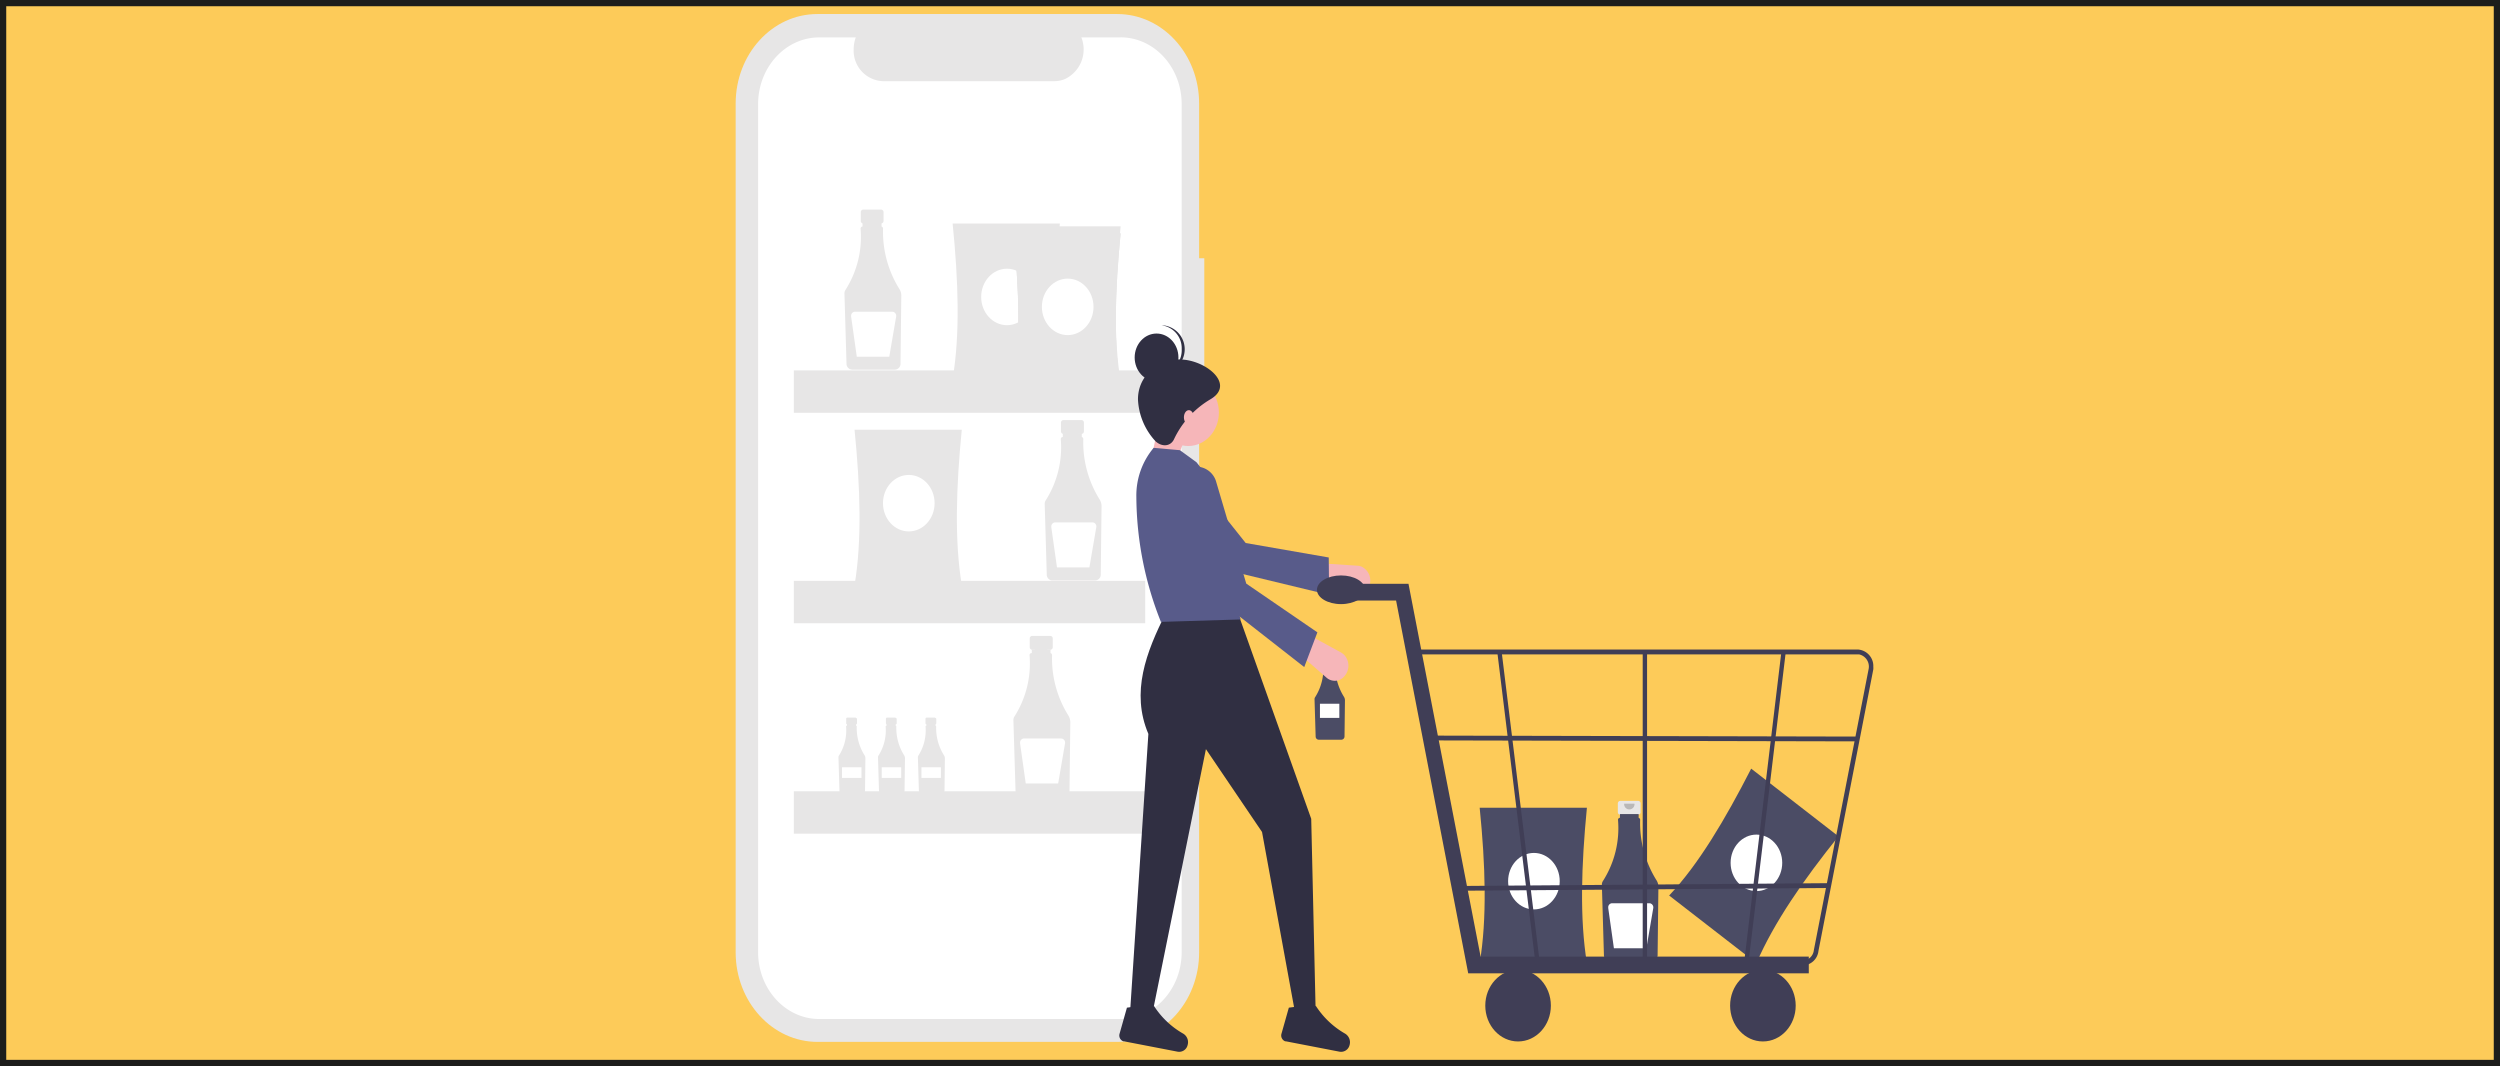 <svg xmlns="http://www.w3.org/2000/svg" viewBox="0 0 401 171"><rect x="0" y="0" width="401" height="171" fill="#808080" stroke="none"/><defs><style>.cls-1{fill:#fdcb59;stroke:#1d1d1b;stroke-miterlimit:10;}.cls-2{fill:#e7e6e6;}.cls-3{fill:#fff;}.cls-4{fill:#4b4c65;}.cls-5{fill:#010101;opacity:0.2;isolation:isolate;}.cls-6{fill:#f6b6b9;}.cls-7{fill:#585b8a;}.cls-8{fill:#302f42;}.cls-9{fill:#403e56;}</style></defs><g id="Capa_2" data-name="Capa 2"><g id="Capa_1-2" data-name="Capa 1"><rect class="cls-1" x="0.5" y="0.5" width="400" height="170"/></g><g id="Capa_2-2" data-name="Capa 2"><path class="cls-2" d="M193.17,41.43h-.83V16.61c0-7.93-5.88-14.36-13.14-14.36H131.11C123.85,2.25,118,8.68,118,16.61h0V152.76c0,7.93,5.88,14.36,13.14,14.36H179.2c7.26,0,13.14-6.43,13.14-14.36h0V59.09h.83Z"/><path class="cls-3" d="M179.73,6h-6.28a5.26,5.26,0,0,1-2.55,6.64,4.32,4.32,0,0,1-1.76.38H141.59a4.89,4.89,0,0,1-4.66-5.1A5.43,5.43,0,0,1,137.27,6h-5.86c-5.42,0-9.81,4.8-9.81,10.72h0v136c0,5.92,4.39,10.73,9.81,10.73h48.32c5.42,0,9.81-4.81,9.81-10.73h0V16.71c0-5.92-4.39-10.72-9.81-10.72Z"/><path class="cls-2" d="M141.33,33.62h-2.88a.4.4,0,0,0-.38.42v1.39a.39.39,0,0,0,.38.41h.48v2.08h1.92V35.84h.48a.4.4,0,0,0,.39-.41V34A.41.41,0,0,0,141.33,33.62Z"/><path class="cls-2" d="M144.22,46.29a17.35,17.35,0,0,1-2.58-9.61.33.33,0,0,0-.24-.34v-.6h-3.05v.59h0a.33.33,0,0,0-.31.34v0a15.83,15.83,0,0,1-2.43,9.84,1,1,0,0,0-.16.57l.33,11.27a.94.94,0,0,0,.89.94h6.89a.93.93,0,0,0,.88-1l.13-10.94A2,2,0,0,0,144.22,46.29Z"/><path class="cls-3" d="M143.13,50h-6a.64.64,0,0,0-.61.67v.1l.91,6.45h5.21l1.1-6.42a.68.68,0,0,0-.49-.79Z"/><path class="cls-2" d="M173.45,67.38h-2.88a.4.4,0,0,0-.39.42v1.38a.4.4,0,0,0,.39.42H171v2.07H173V69.6h.48a.4.4,0,0,0,.38-.42V67.8A.4.4,0,0,0,173.45,67.38Z"/><path class="cls-2" d="M176.34,80.05a17.31,17.31,0,0,1-2.58-9.62.35.35,0,0,0-.24-.34V69.5h-3.05v.59h0a.33.33,0,0,0-.32.34v0a15.88,15.88,0,0,1-2.43,9.85,1,1,0,0,0-.15.57l.33,11.26a.94.94,0,0,0,.88,1h6.9a.94.94,0,0,0,.88-1l.13-10.94A2.11,2.11,0,0,0,176.34,80.05Z"/><path class="cls-3" d="M175.25,83.79h-6a.65.65,0,0,0-.62.68s0,.06,0,.1l.91,6.44h5.2l1.1-6.42a.66.66,0,0,0-.49-.79Z"/><path class="cls-2" d="M137.28,115.1h-1.37a.19.19,0,0,0-.18.2h0V116a.19.19,0,0,0,.18.2h.23v1h.91v-1h.23a.19.19,0,0,0,.18-.2h0v-.65a.19.19,0,0,0-.18-.2Z"/><path class="cls-2" d="M138.65,121.11a8.23,8.23,0,0,1-1.23-4.56.14.14,0,0,0-.11-.16v-.29h-1.45v.28h0a.16.16,0,0,0-.15.16v0a7.47,7.47,0,0,1-1.15,4.67.41.41,0,0,0-.07.27l.16,5.34a.43.43,0,0,0,.41.45h3.27a.45.45,0,0,0,.42-.46l.06-5.19A.9.9,0,0,0,138.65,121.11Z"/><rect class="cls-3" x="135.06" y="123.07" width="3.12" height="1.71"/><path class="cls-2" d="M143.65,115.1h-1.37a.19.19,0,0,0-.18.2h0V116a.19.19,0,0,0,.18.2h.23v1h.91v-1h.23a.19.19,0,0,0,.18-.2h0v-.65a.19.19,0,0,0-.18-.2Z"/><path class="cls-2" d="M145,121.11a8.23,8.23,0,0,1-1.23-4.56.14.14,0,0,0-.11-.16v-.29h-1.45v.28h0a.16.16,0,0,0-.15.16v0a7.55,7.55,0,0,1-1.16,4.67.47.47,0,0,0-.07.27l.16,5.34a.44.44,0,0,0,.42.45h3.26a.45.45,0,0,0,.42-.46l.07-5.19A1,1,0,0,0,145,121.11Z"/><rect class="cls-3" x="141.43" y="123.07" width="3.12" height="1.71"/><path class="cls-2" d="M150,115.1h-1.37a.19.19,0,0,0-.18.2h0V116a.19.19,0,0,0,.18.2h.23v1h.91v-1H150a.19.19,0,0,0,.18-.2h0v-.65a.19.19,0,0,0-.18-.2Z"/><path class="cls-2" d="M151.39,121.11a8.23,8.23,0,0,1-1.23-4.56.14.14,0,0,0-.11-.16v-.29H148.6v.28h0a.15.15,0,0,0-.14.16v0a7.55,7.55,0,0,1-1.16,4.67.47.47,0,0,0-.07.27l.16,5.34a.44.44,0,0,0,.42.45h3.27a.46.46,0,0,0,.42-.46l.06-5.19A1,1,0,0,0,151.39,121.11Z"/><rect class="cls-3" x="147.8" y="123.07" width="3.12" height="1.71"/><path class="cls-2" d="M168.44,102h-2.89a.4.4,0,0,0-.38.42h0v1.38a.4.4,0,0,0,.38.42H166v2.07H168v-2.07h.48a.4.4,0,0,0,.38-.42v-1.38a.4.4,0,0,0-.38-.42Z"/><path class="cls-2" d="M171.33,114.71a17.29,17.29,0,0,1-2.58-9.61.35.35,0,0,0-.25-.35v-.59h-3v.59h-.05a.33.33,0,0,0-.31.34v0a15.88,15.88,0,0,1-2.43,9.85,1,1,0,0,0-.16.57l.34,11.27a.93.93,0,0,0,.88.94h6.89a.94.94,0,0,0,.89-1l.13-10.94A2.2,2.2,0,0,0,171.33,114.71Z"/><path class="cls-3" d="M170.24,118.45h-6a.66.66,0,0,0-.62.68.34.34,0,0,0,0,.1l.91,6.44h5.2l1.1-6.42a.67.67,0,0,0-.49-.78l-.11,0Z"/><path class="cls-2" d="M170,60.77h-17.2c1.21-7.11.93-15.69,0-24.92H170C169.11,45.08,168.84,53.66,170,60.77Z"/><ellipse class="cls-3" cx="161.52" cy="47.63" rx="4.14" ry="4.53"/><path class="cls-2" d="M154.27,93.85h-17.2c1.2-7.11.92-15.69,0-24.92h17.2C153.36,78.16,153.09,86.74,154.27,93.85Z"/><ellipse class="cls-3" cx="145.77" cy="80.71" rx="4.14" ry="4.53"/><path class="cls-2" d="M179.75,62.36h-17.2c1.21-7.11.93-15.69,0-24.92h17.2C178.85,46.67,178.58,55.25,179.75,62.36Z"/><ellipse class="cls-3" cx="171.26" cy="49.22" rx="4.14" ry="4.53"/><path class="cls-2" d="M179.75,61.22h-17.2c1.21-7.1.93-15.69,0-24.92h17.2C178.85,45.53,178.58,54.12,179.75,61.22Z"/><ellipse class="cls-3" cx="171.26" cy="48.08" rx="4.14" ry="4.53"/><path class="cls-2" d="M179.75,62.36h-17.2c1.21-7.11.93-15.69,0-24.92h17.2C178.85,46.67,178.58,55.25,179.75,62.36Z"/><ellipse class="cls-3" cx="171.26" cy="49.22" rx="4.14" ry="4.53"/><rect class="cls-2" x="127.33" y="59.41" width="56.36" height="6.8"/><rect class="cls-2" x="127.33" y="93.17" width="56.36" height="6.8"/><rect class="cls-2" x="127.33" y="126.92" width="56.36" height="6.8"/><path class="cls-4" d="M281.73,154.49l-14-10.85c4.73-5,9-12.23,13.16-20.35l14,10.86C289.28,141.12,284.53,148,281.73,154.49Z"/><ellipse class="cls-3" cx="281.73" cy="138.4" rx="4.14" ry="4.53"/><path class="cls-2" d="M214,105h-1.54a.21.21,0,0,0-.21.22v.74a.21.21,0,0,0,.21.22h.25v1.11h1v-1.11H214a.21.21,0,0,0,.2-.22v-.74A.21.21,0,0,0,214,105Z"/><path class="cls-4" d="M215.54,111.72a9.28,9.28,0,0,1-1.38-5.14.17.17,0,0,0-.13-.18v-.32H212.4v.31h0a.18.18,0,0,0-.16.19h0a8.47,8.47,0,0,1-1.3,5.26.53.53,0,0,0-.09.3l.18,6a.51.51,0,0,0,.47.51h3.69a.52.52,0,0,0,.47-.52l.07-5.84A1.11,1.11,0,0,0,215.54,111.72Z"/><path class="cls-5" d="M213.68,105.19a.45.45,0,1,1-.89,0"/><rect class="cls-3" x="211.72" y="112.88" width="3.11" height="2.27"/><path class="cls-2" d="M262.77,128.46h-2.88a.41.41,0,0,0-.39.42v1.39a.4.4,0,0,0,.39.41h.48v2.08h1.92v-2.08h.48a.39.39,0,0,0,.38-.41h0v-1.39A.4.4,0,0,0,262.77,128.46Z"/><path class="cls-4" d="M265.66,141.13a17.35,17.35,0,0,1-2.58-9.61.34.34,0,0,0-.24-.34v-.6h-3v.59h0a.33.33,0,0,0-.31.34h0v0a15.77,15.77,0,0,1-2.44,9.84,1,1,0,0,0-.15.57l.33,11.27a.94.94,0,0,0,.89.94H265a.93.93,0,0,0,.88-1l.13-10.94A2,2,0,0,0,265.66,141.13Z"/><path class="cls-5" d="M262.17,128.91a.83.83,0,1,1-1.65,0"/><path class="cls-3" d="M264.57,144.88h-6a.64.64,0,0,0-.61.67v.1l.91,6.45h5.21l1.1-6.42a.68.68,0,0,0-.5-.79Z"/><path class="cls-4" d="M254.54,154.48h-17.2c1.2-7.11.93-15.69,0-24.92h17.2C253.64,138.79,253.37,147.37,254.54,154.48Z"/><ellipse class="cls-3" cx="246.04" cy="141.34" rx="4.14" ry="4.53"/><polygon class="cls-6" points="184.19 76.05 188.06 75.67 190.51 69.14 186.13 66.46 184.19 76.05"/><path class="cls-6" d="M219.63,94h0a2.47,2.47,0,0,0-1.21-3.1,2,2,0,0,0-.68-.16l-6-.39-.88,3.21L217,95.37A2.14,2.14,0,0,0,219.63,94Z"/><path class="cls-7" d="M213.19,95.42l-.06-6-13.32-2.32L189.55,74.22a3.15,3.15,0,0,0-4.37-.66h0a3.89,3.89,0,0,0-1,5.09,3.68,3.68,0,0,0,.37.51l8.46,11.39Z"/><path class="cls-8" d="M181.21,163.16h3.51l8.71-43,9,13.29,5.26,28.78h3.34l-.71-30.89-11.75-33H187c-3.16,6.26-5.64,12.72-2.8,19.38Z"/><path class="cls-8" d="M205.56,165.77a1,1,0,0,0,.6,1.26l.11,0,8.59,1.66a1.4,1.4,0,0,0,1.61-1.05h0a1.62,1.62,0,0,0-.69-1.83,13.59,13.59,0,0,1-4.74-4.5,2.25,2.25,0,0,1-3.12.16l-1.19.16Z"/><path class="cls-8" d="M179.59,165.77a1,1,0,0,0,.6,1.26l.11,0,8.59,1.66a1.39,1.39,0,0,0,1.6-1.05h0a1.6,1.6,0,0,0-.68-1.83,13.5,13.5,0,0,1-4.74-4.5,2.25,2.25,0,0,1-3.12.16l-1.19.16Z"/><ellipse class="cls-6" cx="190.6" cy="66.17" rx="4.91" ry="5.37"/><path class="cls-7" d="M186.21,99.75,199,99.36l-3.76-12.94c2.34-4.1,0-8.2-3.34-12.29l-2.64-1.92-4.21-.38h0a11.89,11.89,0,0,0-2.78,7.87A54.74,54.74,0,0,0,186.21,99.75Z"/><path class="cls-6" d="M215.65,108.46h0a2.55,2.55,0,0,0,0-3.37,2.18,2.18,0,0,0-.57-.44l-5.37-2.94-2,2.57,5,4.36A2,2,0,0,0,215.65,108.46Z"/><path class="cls-7" d="M209.2,107l2.11-5.57L199.9,93.61l-4.8-16.24a3.35,3.35,0,0,0-3.79-2.48h0a3.66,3.66,0,0,0-2.71,4.26,4.61,4.61,0,0,0,.16.64l3.68,14.1Z"/><path class="cls-8" d="M182.53,64.06a10.56,10.56,0,0,0,2.81,6.71c1,.94,2.44.9,3-.38a14.72,14.72,0,0,1,5.79-6.33c4.46-2.59-1.58-7-5.79-6.33C185.15,58.23,182.53,60.56,182.53,64.06Z"/><ellipse class="cls-8" cx="185.51" cy="57.34" rx="3.51" ry="3.84"/><path class="cls-8" d="M189.55,56a3.71,3.71,0,0,0-3.25-3.82l.26,0a3.86,3.86,0,0,1,0,7.68l-.26,0A3.71,3.71,0,0,0,189.55,56Z"/><ellipse class="cls-6" cx="190.69" cy="66.94" rx="0.79" ry="1.15"/><polygon class="cls-9" points="290.13 156.12 235.5 156.12 223.93 96.32 214.05 96.32 214.05 93.64 225.92 93.64 237.49 153.44 290.13 153.44 290.13 156.12"/><ellipse class="cls-9" cx="243.5" cy="161.3" rx="5.26" ry="5.75"/><ellipse class="cls-9" cx="282.77" cy="161.3" rx="5.26" ry="5.75"/><path class="cls-9" d="M289.14,154.86H236l-9.38-50.68h71.34a2.65,2.65,0,0,1,2.52,2.76,3,3,0,0,1,0,.42l-8.8,45.17A2.6,2.6,0,0,1,289.14,154.86Zm-52.58-.77h52.58a1.87,1.87,0,0,0,1.8-1.68l8.8-45.16a2,2,0,0,0-1.52-2.28l-.28,0H227.45Z"/><polygon class="cls-9" points="246.31 154.7 240.17 104.63 240.86 104.5 247 154.57 246.31 154.7"/><polygon class="cls-9" points="280.47 154.31 279.78 154.19 285.74 104.5 286.43 104.63 280.47 154.31"/><rect class="cls-9" x="263.49" y="104.56" width="0.7" height="50.07"/><rect class="cls-9" x="263.74" y="84.52" width="0.77" height="67.88" transform="translate(145.08 382.31) rotate(-89.87)"/><polygon class="cls-9" points="233.64 142.11 293.27 141.66 293.27 142.43 233.64 142.88 233.64 142.11"/><ellipse class="cls-9" cx="215.1" cy="94.6" rx="3.86" ry="2.3"/></g></g></svg>